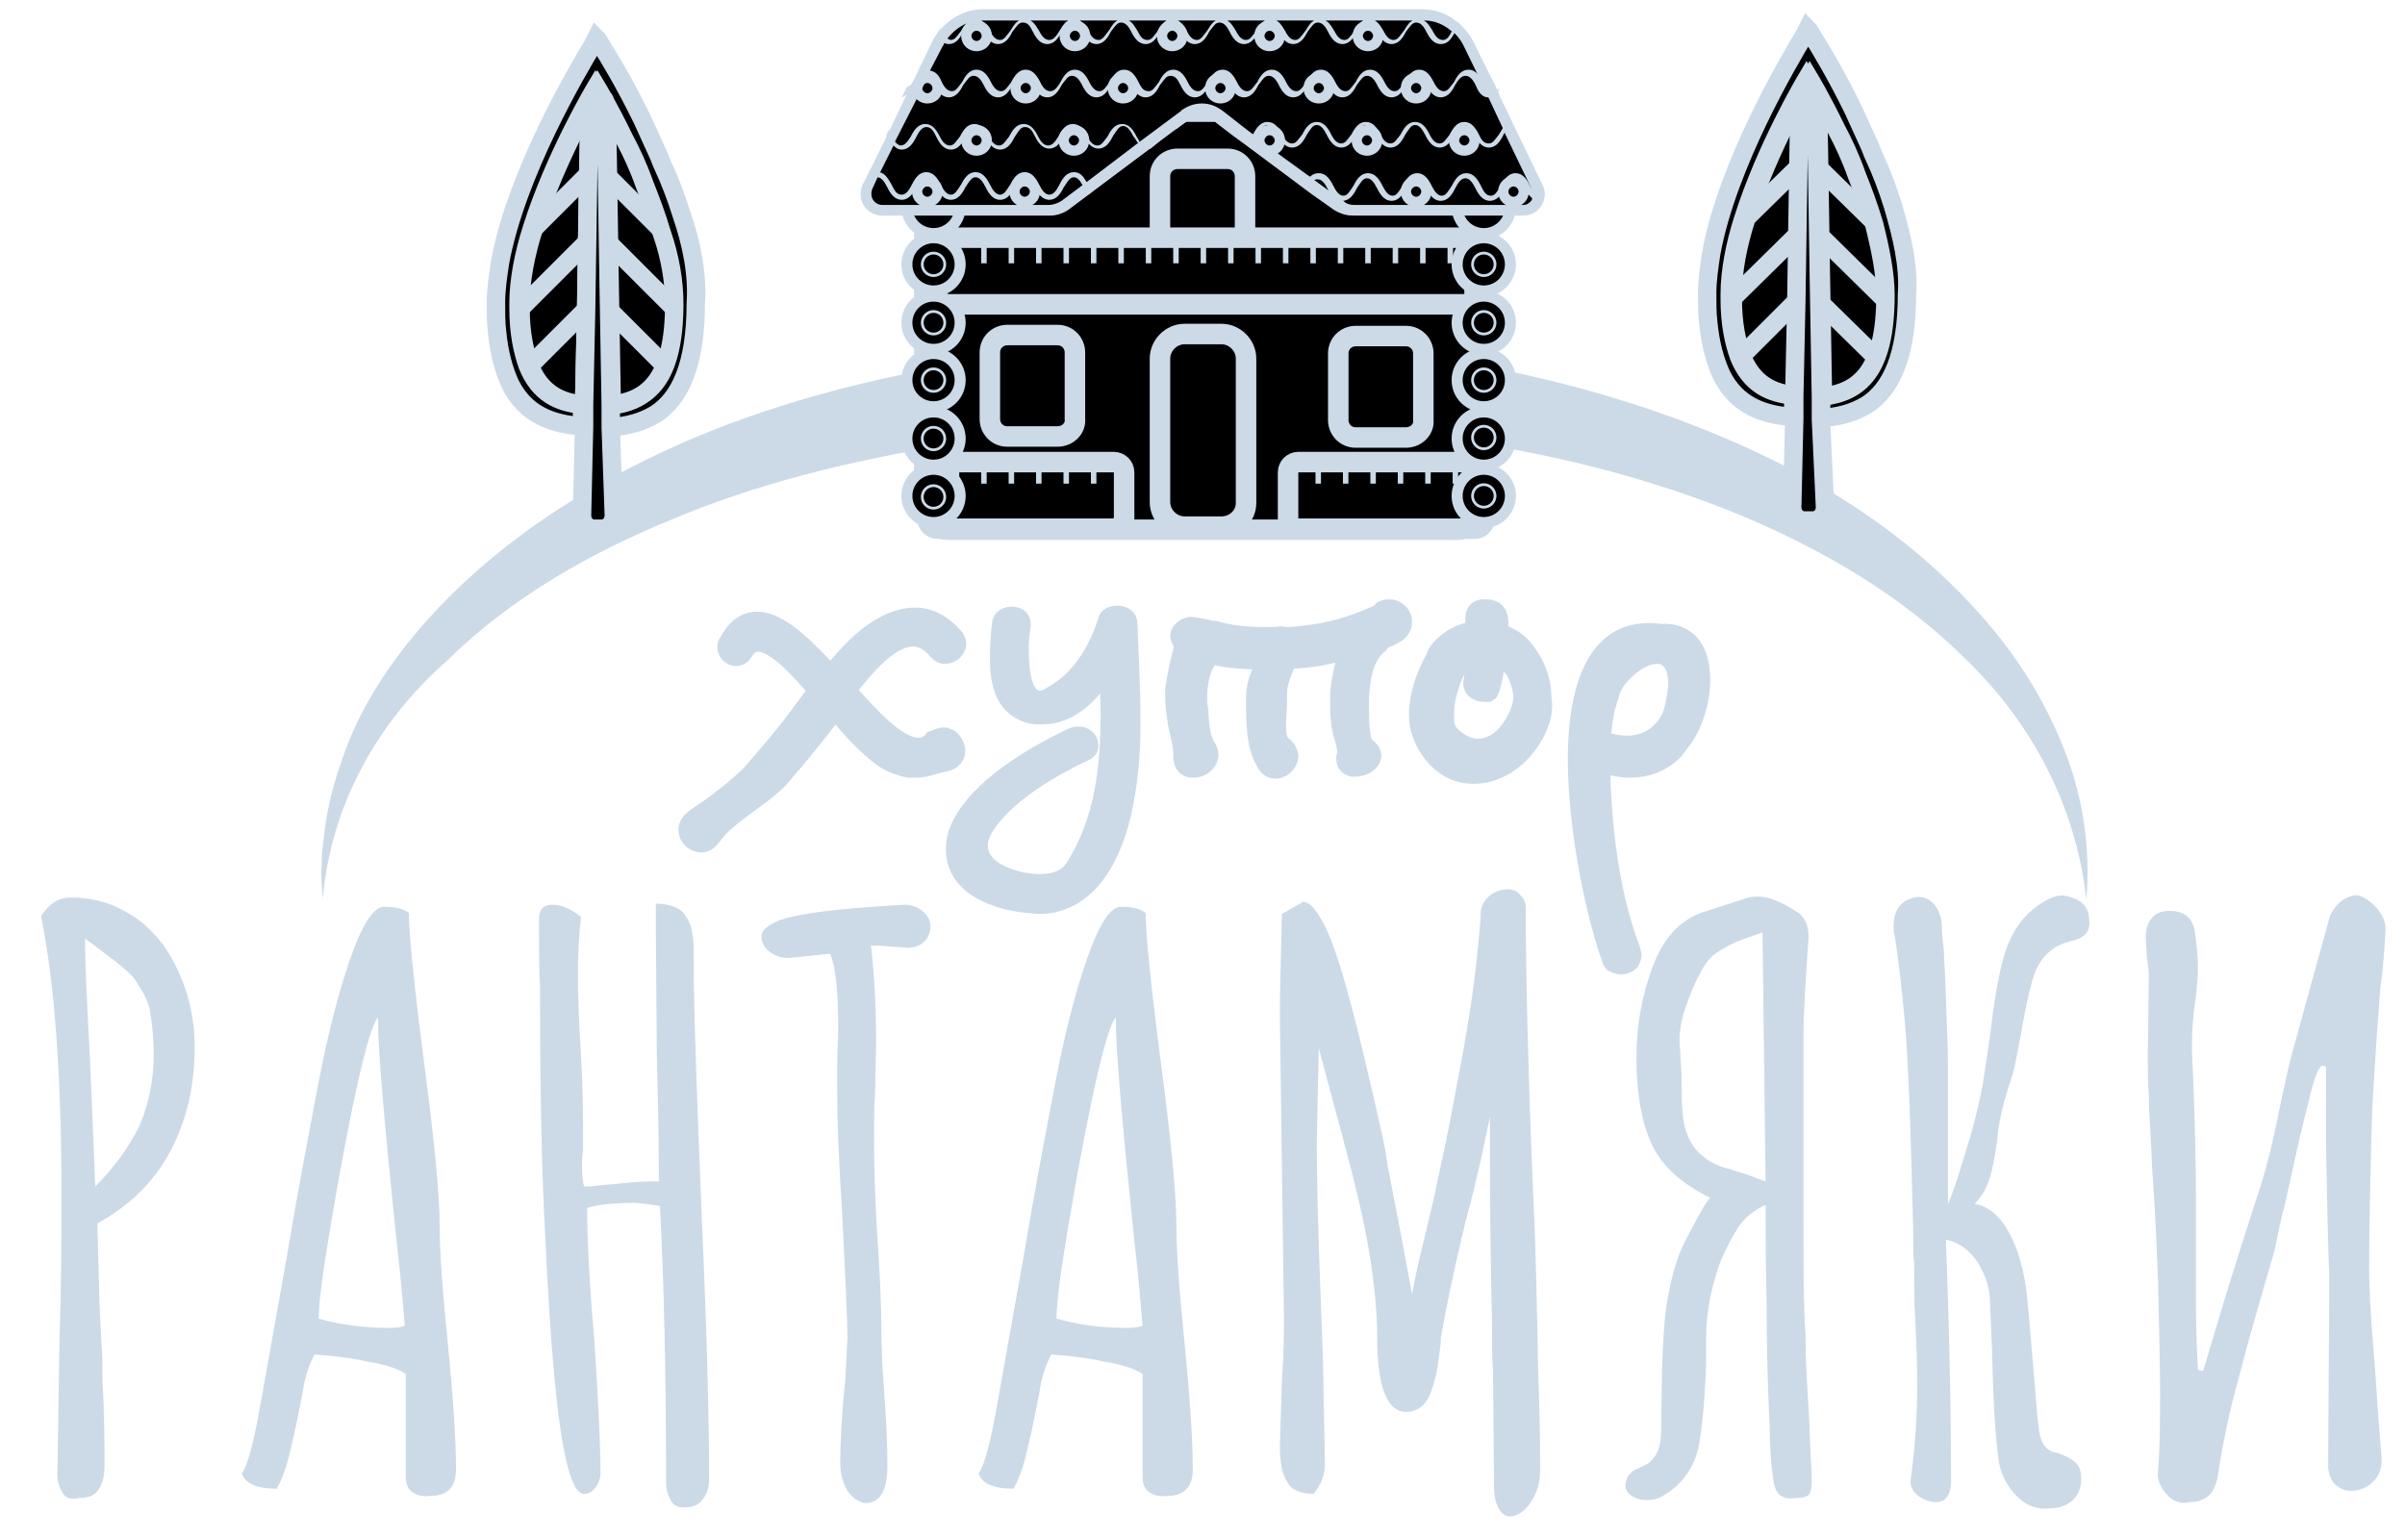 <?xml version="1.0" encoding="utf-8"?>
<!-- Generator: Adobe Illustrator 23.1.0, SVG Export Plug-In . SVG Version: 6.00 Build 0)  -->
<svg version="1.1" xmlns="http://www.w3.org/2000/svg" xmlns:xlink="http://www.w3.org/1999/xlink" x="0px" y="0px"
	 viewBox="0 0 234.7 150.3" style="enable-background:new 0 0 234.7 150.3;" xml:space="preserve">
<style type="text/css">
	.st0{fill:#CCDAE7;}
	.st1{stroke:#CCDAE7;stroke-width:1.795;stroke-miterlimit:10;}
	.st2{stroke:#CCDAE7;stroke-width:2;stroke-miterlimit:10;}
	.st3{stroke:#CCDAE7;stroke-width:2;stroke-linejoin:round;stroke-miterlimit:10;stroke-dasharray:0.535,2.142;}
	.st4{fill:none;stroke:#CCDAE7;stroke-width:2;stroke-linejoin:round;stroke-miterlimit:10;stroke-dasharray:0.535,2.142;}
	.st5{fill:none;stroke:#CCDAE7;stroke-width:2;stroke-miterlimit:10;}
	.st6{stroke:#CCDAE7;stroke-width:1.078;stroke-miterlimit:10;}
	.st7{stroke:#CCDAE7;stroke-width:0.269;stroke-miterlimit:10;}
	.st8{fill:#CCDAE7;stroke:#CCDAE7;stroke-width:2;stroke-miterlimit:10;}
	.st9{fill:none;stroke:#CCDAE7;stroke-width:1.789;stroke-miterlimit:10;}
</style>
<g id="Слой_1">
</g>
<g id="Слой_2">
	<g>
		<g>
			<path class="st0" d="M31.5,87.7c-0.1-1.1-0.2-2.3-0.1-3.4c0-0.6,0-1.2,0.1-1.7l0.2-1.7c0.3-2.3,0.9-4.6,1.7-6.8
				c1.5-4.5,4.1-8.6,7.1-12.2c6.1-7.3,14.1-12.9,22.5-17c8.5-4.2,17.6-6.9,26.8-8.7c4.6-0.9,9.2-1.5,13.9-2c4.7-0.4,9.3-0.6,14-0.7
				c4.7,0,9.3,0.2,14,0.5c4.7,0.4,9.3,1,13.9,1.9c9.2,1.8,18.3,4.6,26.8,8.7c8.5,4.1,16.4,9.8,22.4,17.2c3,3.7,5.4,7.9,7,12.3
				c1.6,4.4,2.2,9.2,1.8,13.7c-1-9.2-5.4-17.3-11.7-23.4c-6.2-6.2-13.9-10.7-22-14.1c-16.3-6.7-34.3-9-52-8.9
				c-8.9,0.1-17.8,0.7-26.6,2.2c-8.7,1.5-17.4,3.6-25.5,7c-8.1,3.3-15.9,7.7-22.2,13.9C36.9,70.4,32.3,78.5,31.5,87.7z"/>
		</g>
		<g>
			<g>
				<g>
					<path class="st1" d="M66.5,20.9c-0.5-1.6-1.1-3.2-1.8-4.7c-0.2-0.4-0.3-0.8-0.5-1.2c-0.5-1.1-1-2.2-1.5-3.3
						c-1.7-3.5-3.4-6.3-4.1-7.4c-0.2-0.4-0.4-0.6-0.4-0.6s-0.1,0.2-0.3,0.6h0c-1.5,2.5-7.5,12.6-9.1,21.3c-0.2,1.3-0.4,2.7-0.4,3.9
						c0,1,0,2,0.1,2.8c0.2,2.2,0.7,3.9,1.3,5.2c1.5,3,4.1,3.9,7,4.1l0-2.1c-2.3-0.2-4.2-1.1-5.3-3.8c-0.5-1.4-0.9-3.2-0.9-5.6
						c0-0.2,0-0.3,0-0.5c0-2.2,0.5-4.8,1.3-7.3c2.2-7,6.2-13.7,6.2-13.7s1.2,2,2.6,4.9c0.7,1.3,1.4,2.8,2,4.5
						c0.5,1.2,0.9,2.3,1.3,3.6c0.1,0.4,0.3,0.8,0.4,1.2c0.7,2.4,1.2,4.8,1.2,6.9c0,3.6-0.6,5.9-1.6,7.4c-1.1,1.7-2.7,2.3-4.5,2.5
						l0,2.1c1.7-0.1,3.2-0.5,4.5-1.3c2.3-1.5,3.9-4.7,3.9-10.8C68.1,26.8,67.5,23.8,66.5,20.9z"/>
					<path class="st1" d="M65.8,29.6c0,7.5-2.6,9.5-6.1,9.9l-0.2-11.6l-0.1-6.4l-0.1-6.4l-0.1-4.4c0-0.7-0.3-1.3-0.6-1.3h-0.4
						c-0.3,0-0.6,0.6-0.6,1.3L57.4,17l-0.1,6.6l-0.1,6.6L57,39.5c-2.3-0.2-4.2-1.1-5.3-3.8c-0.5-1.4-0.9-3.2-0.9-5.6
						c0-0.2,0-0.3,0-0.5c0-2.2,0.5-4.8,1.3-7.3c2.2-7,6.2-13.7,6.2-13.7s1.2,2,2.6,4.9c0.7,1.3,1.4,2.8,2,4.5
						c0.6,1.5,1.2,3.1,1.7,4.8C65.4,25.1,65.8,27.5,65.8,29.6z"/>
				</g>
				<path class="st1" d="M59.9,50.3c0,0.7-0.5,1.3-1.2,1.3H58c-0.7,0-1.2-0.6-1.2-1.3l0.2-8.7l0-2.1l0.2-9.3l0.1-6.6l0.1-6.6
					l0.1-6.2c0-0.7,0.3-1.3,0.6-1.3h0.4c0.3,0,0.6,0.6,0.6,1.3l0.1,4.4l0.1,6.4l0.1,6.4l0.2,11.6l0,2.1L59.9,50.3z"/>
				<g>
					<line class="st1" x1="59.1" y1="17" x2="64.5" y2="22.4"/>
					<line class="st1" x1="59.3" y1="23.6" x2="65.8" y2="30.1"/>
					<line class="st1" x1="59.4" y1="30.2" x2="64.9" y2="35.7"/>
				</g>
				<g>
					<line class="st1" x1="57.4" y1="17" x2="52" y2="22.4"/>
					<line class="st1" x1="57.3" y1="23.6" x2="50.8" y2="30.1"/>
					<line class="st1" x1="57.2" y1="30.2" x2="51.7" y2="35.7"/>
				</g>
			</g>
			<g>
				<g>
					<path class="st1" d="M184.7,20c-0.5-1.6-1.1-3.2-1.8-4.7c-0.2-0.4-0.3-0.8-0.5-1.2c-0.5-1.1-1-2.2-1.5-3.3
						c-1.7-3.5-3.4-6.3-4.1-7.4c-0.2-0.4-0.4-0.6-0.4-0.6s-0.1,0.2-0.3,0.6h0c-1.5,2.5-7.5,12.6-9.1,21.3c-0.2,1.3-0.4,2.7-0.4,3.9
						c0,1,0,2,0.1,2.8c0.2,2.2,0.7,3.9,1.3,5.2c1.5,3,4.1,3.9,7,4.1l0-2.1c-2.3-0.2-4.2-1.1-5.3-3.8c-0.5-1.4-0.9-3.2-0.9-5.6
						c0-0.2,0-0.3,0-0.5c0-2.2,0.5-4.8,1.3-7.3c2.2-7,6.2-13.7,6.2-13.7s1.2,2,2.6,4.9c0.7,1.3,1.4,2.8,2,4.5
						c0.5,1.2,0.9,2.3,1.3,3.6c0.1,0.4,0.3,0.8,0.4,1.2c0.7,2.4,1.2,4.8,1.2,6.9c0,3.6-0.6,5.9-1.6,7.4c-1.1,1.7-2.7,2.3-4.5,2.5
						l0,2.1c1.7-0.1,3.2-0.5,4.5-1.3c2.3-1.5,3.9-4.7,3.9-10.8C186.3,26,185.6,23,184.7,20z"/>
					<path class="st1" d="M184,28.8c0,7.5-2.6,9.5-6.1,9.9l-0.2-11.6l-0.1-6.4l-0.1-6.4l-0.1-4.4c0-0.7-0.3-1.3-0.6-1.3h-0.4
						c-0.3,0-0.6,0.6-0.6,1.3l-0.1,6.2l-0.1,6.6l-0.1,6.6l-0.2,9.3c-2.3-0.2-4.2-1.1-5.3-3.8c-0.5-1.4-0.9-3.2-0.9-5.6
						c0-0.2,0-0.3,0-0.5c0-2.2,0.5-4.8,1.3-7.3c2.2-7,6.2-13.7,6.2-13.7s1.2,2,2.6,4.9c0.7,1.3,1.4,2.8,2,4.5
						c0.6,1.5,1.2,3.1,1.7,4.8C183.5,24.3,184,26.7,184,28.8z"/>
				</g>
				<path class="st1" d="M178.1,49.5c0,0.7-0.5,1.3-1.2,1.3h-0.8c-0.7,0-1.2-0.6-1.2-1.3l0.2-8.7l0-2.1l0.2-9.3l0.1-6.6l0.1-6.6
					l0.1-6.2c0-0.7,0.3-1.3,0.6-1.3h0.4c0.3,0,0.6,0.6,0.6,1.3l0.1,4.4l0.1,6.4l0.1,6.4l0.2,11.6l0,2.1L178.1,49.5z"/>
				<g>
					<line class="st1" x1="177.3" y1="16.2" x2="182.7" y2="21.5"/>
					<line class="st1" x1="177.4" y1="22.8" x2="184" y2="29.3"/>
					<line class="st1" x1="177.5" y1="29.4" x2="183.1" y2="34.9"/>
				</g>
				<g>
					<line class="st1" x1="175.6" y1="16.2" x2="170.2" y2="21.5"/>
					<line class="st1" x1="175.5" y1="22.8" x2="168.9" y2="29.3"/>
					<line class="st1" x1="175.3" y1="29.4" x2="169.8" y2="34.9"/>
				</g>
			</g>
		</g>
		<g id="House_1_">
			<path class="st2" d="M142.1,51.7H92.6c-1.3,0-2.4-1.1-2.4-2.4v-36c0-1.3,1.1-2.4,2.4-2.4h49.5c1.3,0,2.4,1.1,2.4,2.4v36
				C144.5,50.6,143.5,51.7,142.1,51.7z"/>
			<path class="st2" d="M119.8,25.4h-4.9c-1,0-1.7-0.8-1.7-1.7v-6.5c0-1,0.8-1.7,1.7-1.7h4.9c1,0,1.7,0.8,1.7,1.7v6.5
				C121.6,24.6,120.8,25.4,119.8,25.4z"/>
			<path class="st2" d="M103.2,42.6h-4.9c-1,0-1.7-0.8-1.7-1.7v-6.5c0-1,0.8-1.7,1.7-1.7h4.9c1,0,1.7,0.8,1.7,1.7v6.5
				C105,41.8,104.2,42.6,103.2,42.6z"/>
			<path class="st2" d="M137.2,42.7h-4.9c-1,0-1.7-0.8-1.7-1.7v-6.5c0-1,0.8-1.7,1.7-1.7h4.9c1,0,1.7,0.8,1.7,1.7v6.5
				C139,41.9,138.2,42.7,137.2,42.7z"/>
			<path class="st2" d="M119.2,51.4h-3.6c-1.3,0-2.4-1.1-2.4-2.4V35c0-1.3,1.1-2.4,2.4-2.4h3.6c1.3,0,2.4,1.1,2.4,2.4v14.1
				C121.6,50.4,120.5,51.4,119.2,51.4z"/>
			<g>
				<rect x="90.4" y="23.2" class="st2" width="53.5" height="6.5"/>
				<line class="st3" x1="90.4" y1="24.7" x2="144" y2="24.7"/>
			</g>
			<g>
				<line class="st4" x1="125.7" y1="46.2" x2="144" y2="46.2"/>
				<line class="st4" x1="90.4" y1="46.2" x2="109.5" y2="46.2"/>
				<path class="st5" d="M108.7,51.6H91.5c-0.5,0-1-0.4-1-1v-4.5c0-0.5,0.4-1,1-1h17.2c0.5,0,1,0.4,1,1v4.5
					C109.6,51.2,109.2,51.6,108.7,51.6z"/>
				<path class="st5" d="M143.9,51.6h-17.2c-0.5,0-1-0.4-1-1v-4.5c0-0.5,0.4-1,1-1h17.2c0.5,0,1,0.4,1,1v4.5
					C144.9,51.2,144.4,51.6,143.9,51.6z"/>
			</g>
			<g>
				<circle class="st6" cx="144.8" cy="20.2" r="2.6"/>
				<circle class="st6" cx="144.8" cy="25.8" r="2.6"/>
				<circle class="st6" cx="144.8" cy="31.5" r="2.6"/>
				<circle class="st6" cx="144.8" cy="37.1" r="2.6"/>
				<circle class="st6" cx="144.8" cy="42.8" r="2.6"/>
				<circle class="st6" cx="144.8" cy="48.4" r="2.6"/>
				<circle class="st7" cx="144.8" cy="25.8" r="1.1"/>
				<circle class="st7" cx="144.8" cy="31.5" r="1.1"/>
				<circle class="st7" cx="144.8" cy="37.1" r="1.1"/>
				<circle class="st7" cx="144.8" cy="42.7" r="1.1"/>
				<circle class="st7" cx="144.8" cy="48.4" r="1.1"/>
			</g>
			<g>
				<circle class="st6" cx="91.1" cy="20.2" r="2.6"/>
				<circle class="st6" cx="91.1" cy="25.8" r="2.6"/>
				<circle class="st6" cx="91.1" cy="31.5" r="2.6"/>
				<circle class="st6" cx="91.1" cy="37.1" r="2.6"/>
				<circle class="st6" cx="91.1" cy="42.8" r="2.6"/>
				<circle class="st6" cx="91.1" cy="48.4" r="2.6"/>
				<circle class="st7" cx="91.1" cy="25.8" r="1.1"/>
				<circle class="st7" cx="91.1" cy="31.5" r="1.1"/>
				<circle class="st7" cx="91.1" cy="37.1" r="1.1"/>
				<circle class="st7" cx="91.1" cy="42.8" r="1.1"/>
				<circle class="st7" cx="91.1" cy="48.5" r="1.1"/>
			</g>
			<path class="st6" d="M148.7,20.5h-16.6c-0.4,0-0.9-0.1-1.2-0.4L119,11.3c-1-0.7-2.4-0.7-3.4,0L104,20c-0.4,0.3-1,0.5-1.5,0.5
				H86.1c-1.2,0-1.9-1.2-1.4-2.2l6.8-14c0.8-1.7,2.6-2.8,4.5-2.8h42.8c1.9,0,3.6,1.1,4.5,2.8l6.8,14.1
				C150.5,19.3,149.8,20.5,148.7,20.5z"/>
			<g>
				<g>
					<path d="M148.7,20.5h-16.6c-0.4,0-0.9-0.1-1.2-0.4L119,11.3c-1-0.7-2.4-0.7-3.4,0L104,20c-0.4,0.3-1,0.5-1.5,0.5H86.1
						c-1.2,0-1.9-1.2-1.4-2.2l6.8-14c0.8-1.7,2.6-2.8,4.5-2.8h42.8c1.9,0,3.6,1.1,4.5,2.8l6.8,14.1
						C150.5,19.3,149.8,20.5,148.7,20.5z"/>
					<path class="st0" d="M119.3,10.8C119.3,10.8,119.2,10.8,119.3,10.8c-0.7-0.5-1.3-0.7-2-0.7c-0.7,0-1.3,0.2-1.9,0.6
						c0,0-0.1,0-0.1,0.1l-3.9,2.9L111,14c0.1,0.2,0.2,0.3,0.4,0.4h0L112,14h0c0.3,0,0.5-0.2,0.7-0.5c0,0,0,0,0,0l1.1-0.8l0,0
						c0.1-0.1,0.2-0.2,0.3-0.2c0,0,0,0,0,0l0.6-0.5c0.2,0.1,0.3,0.2,0.5,0.3l0.7-0.5c0.8-0.6,1.9-0.6,2.7,0l0.2,0.2
						c0.1,0,0.2,0,0.2,0c0.7,0,1.1,0.6,1.4,1.2c0,0,0,0.1,0,0.1l1.1,0.8c0.2,0,0.3-0.2,0.4-0.3c0.1-0.1,0.2-0.3,0.3-0.5L119.3,10.8z
						 M119.3,10.8C119.3,10.8,119.2,10.8,119.3,10.8c-0.7-0.5-1.3-0.7-2-0.7c-0.7,0-1.3,0.2-1.9,0.6c0,0-0.1,0-0.1,0.1l-3.9,2.9
						L111,14c0.1,0.2,0.2,0.3,0.4,0.4h0L112,14h0c0.3,0,0.5-0.2,0.7-0.5c0,0,0,0,0,0l1.1-0.8l0,0c0.1-0.1,0.2-0.2,0.3-0.2
						c0,0,0,0,0,0l0.6-0.5l0.9-0.6c0.1-0.1,0.3-0.2,0.4-0.2c0.2-0.1,0.4-0.2,0.7-0.2c0.4-0.1,0.8-0.1,1.2,0c0.2,0,0.5,0.1,0.7,0.2
						c0.1,0.1,0.3,0.2,0.4,0.2l3.2,2.4c0.1-0.1,0.2-0.3,0.3-0.5L119.3,10.8z M119.3,10.8C119.3,10.8,119.2,10.8,119.3,10.8
						c-0.7-0.5-1.3-0.7-2-0.7c-0.7,0-1.3,0.2-1.9,0.6c0,0-0.1,0-0.1,0.1l-3.9,2.9L111,14c0.1,0.2,0.2,0.3,0.4,0.4h0L112,14h0
						c0.3,0,0.5-0.2,0.7-0.5c0,0,0,0,0,0l1.1-0.8l0,0c0.1-0.1,0.2-0.2,0.3-0.2c0,0,0,0,0,0l0.6-0.5l0.9-0.6c0.1-0.1,0.3-0.2,0.4-0.2
						c0.2-0.1,0.4-0.2,0.7-0.2c0.4-0.1,0.8-0.1,1.2,0c0.2,0,0.5,0.1,0.7,0.2c0.1,0.1,0.3,0.2,0.4,0.2l3.2,2.4
						c0.1-0.1,0.2-0.3,0.3-0.5L119.3,10.8z M122.4,13.2l-3.1-2.3c0,0-0.1,0-0.1-0.1c-0.6-0.4-1.2-0.6-1.9-0.6
						c-0.7,0-1.3,0.2-1.9,0.6c0,0-0.1,0-0.1,0.1l-3.9,2.9L111,14l-5,3.8c0.1,0.1,0.1,0.2,0.2,0.3c0,0,0,0.1,0.1,0.1l5.2-3.9h0
						L112,14h0l0.7-0.5c0,0,0,0,0,0l1.1-0.8l0,0c0.1-0.1,0.2-0.2,0.3-0.2c0,0,0,0,0,0l0.6-0.5l0.9-0.6c0.1-0.1,0.3-0.2,0.4-0.2
						c0.2-0.1,0.4-0.2,0.7-0.2c0.4-0.1,0.8-0.1,1.2,0c0.2,0,0.5,0.1,0.7,0.2c0.1,0.1,0.3,0.2,0.4,0.2l3.2,2.4l0.4,0.3
						c0.1-0.1,0.2-0.3,0.3-0.5L122.4,13.2z M150.5,18l-2.8-5.7l-0.2-0.5l-1.2-2.5l-0.1-0.3l-0.2-0.5L143.7,4
						c-0.3-0.6-0.7-1.1-1.2-1.6c-0.1-0.1-0.2-0.2-0.4-0.3c-0.9-0.8-2.1-1.2-3.4-1.2H96c-1.6,0-3.1,0.7-4.1,1.9
						c-0.1,0.1-0.2,0.3-0.3,0.4C91.3,3.4,91.2,3.7,91,4l-2.1,4.4c0,0,0,0,0,0l-0.5,1l-1.5,3.2l-0.2,0.5L84.2,18
						c-0.2,0.3-0.2,0.7-0.2,1c0,0.4,0.1,0.7,0.3,1c0.4,0.6,1.1,1,1.8,1h16.3c0.6,0,1.3-0.2,1.8-0.6l1.9-1.4l0.4-0.3l5.7-4.2l0.7-0.6
						l1.8-1.3l0.4-0.3l0.7-0.5c0.8-0.6,1.9-0.6,2.7,0l0.2,0.2l1.7,1.3l1.1,0.8l0.4,0.3l5.1,3.8l0.4,0.3l0.4,0.3l0.7,0.5c0,0,0,0,0,0
						l1.7,1.2c0.5,0.3,1,0.5,1.6,0.5h16.6c0.4,0,0.7-0.1,1.1-0.3c0,0,0,0,0,0c0.3-0.2,0.5-0.4,0.7-0.7
						C150.8,19.4,150.8,18.7,150.5,18z M149.5,19.4c0,0,0,0.1,0,0.1c-0.2,0.3-0.5,0.5-0.8,0.5h-16.6c-0.3,0-0.7-0.1-0.9-0.3
						l-0.1-0.1l-1.3-0.9l-1.5-1.1l-0.4-0.3l-4-2.9l-0.6-0.4v0l-0.5-0.4l-0.4-0.3l-3.1-2.3c0,0-0.1,0-0.1-0.1
						c-0.6-0.4-1.2-0.6-1.9-0.6c-0.7,0-1.3,0.2-1.9,0.6c0,0-0.1,0-0.1,0.1l-3.9,2.9L111,14l-5,3.8l-0.4,0.3l-2,1.5
						c-0.3,0.2-0.8,0.4-1.2,0.4H86.1c-0.4,0-0.7-0.2-0.9-0.5c-0.2-0.3-0.2-0.7-0.1-1l0.5-1.1l0.2-0.4l1.4-2.8l0.2-0.5L90,8.6
						c0,0,0,0,0,0l0.2-0.4l0.4-0.9l0.2-0.5L92,4.5c0.1-0.1,0.1-0.2,0.2-0.4c0.1-0.1,0.2-0.3,0.3-0.4c0.5-0.6,1.1-1.1,1.8-1.4
						C94.8,2.1,95.4,2,96,2h42.8c0.1,0,0.1,0,0.2,0c1,0,1.9,0.4,2.6,1c0.1,0.1,0.3,0.2,0.4,0.3c0.3,0.3,0.6,0.7,0.8,1.1l1.9,3.9
						c0,0,0,0,0,0.1l0.3,0.5l0.2,0.5l1.5,3.2l0.2,0.5l2.6,5.4c0,0.1,0.1,0.2,0.1,0.3c0,0,0,0,0,0C149.7,19,149.6,19.2,149.5,19.4z
						 M119.3,10.8C119.3,10.8,119.2,10.8,119.3,10.8c-0.7-0.5-1.3-0.7-2-0.7c-0.7,0-1.3,0.2-1.9,0.6c0,0-0.1,0-0.1,0.1l-3.9,2.9
						L111,14c0.1,0.2,0.2,0.3,0.4,0.4h0L112,14h0c0.3,0,0.5-0.2,0.7-0.5c0,0,0,0,0,0l1.1-0.8l0,0c0.1-0.1,0.2-0.2,0.3-0.2
						c0,0,0,0,0,0l0.6-0.5l0.9-0.6c0.1-0.1,0.3-0.2,0.4-0.2c0.2-0.1,0.4-0.2,0.7-0.2c0.4-0.1,0.8-0.1,1.2,0c0.2,0,0.5,0.1,0.7,0.2
						c0.1,0.1,0.3,0.2,0.4,0.2l3.2,2.4c0.1-0.1,0.2-0.3,0.3-0.5L119.3,10.8z M119.3,10.8C119.3,10.8,119.2,10.8,119.3,10.8
						c-0.7-0.5-1.3-0.7-2-0.7c-0.7,0-1.3,0.2-1.9,0.6c0,0-0.1,0-0.1,0.1l-3.9,2.9L111,14c0.1,0.2,0.2,0.3,0.4,0.4h0L112,14h0
						c0.3,0,0.5-0.2,0.7-0.5c0,0,0,0,0,0l1.1-0.8l0,0c0.1-0.1,0.2-0.2,0.3-0.2c0,0,0,0,0,0l0.6-0.5l0.9-0.6c0.1-0.1,0.3-0.2,0.4-0.2
						c0.2-0.1,0.4-0.2,0.7-0.2c0.4-0.1,0.8-0.1,1.2,0c0.2,0,0.5,0.1,0.7,0.2c0.1,0.1,0.3,0.2,0.4,0.2l3.2,2.4
						c0.1-0.1,0.2-0.3,0.3-0.5L119.3,10.8z M119.3,10.8C119.3,10.8,119.2,10.8,119.3,10.8c-0.7-0.5-1.3-0.7-2-0.7
						c-0.7,0-1.3,0.2-1.9,0.6c0,0-0.1,0-0.1,0.1l-3.9,2.9L111,14c0.1,0.2,0.2,0.3,0.4,0.4h0L112,14h0c0.3,0,0.5-0.2,0.7-0.5
						c0,0,0,0,0,0l1.1-0.8l0,0c0.1-0.1,0.2-0.2,0.3-0.2c0,0,0,0,0,0l0.6-0.5c0.2,0.1,0.3,0.2,0.5,0.3l0.7-0.5c0.8-0.6,1.9-0.6,2.7,0
						l0.2,0.2c0.1,0,0.2,0,0.2,0c0.7,0,1.1,0.6,1.4,1.2c0,0,0,0.1,0,0.1l1.1,0.8c0.2,0,0.3-0.2,0.4-0.3c0.1-0.1,0.2-0.3,0.3-0.5
						L119.3,10.8z M119.3,10.8C119.3,10.8,119.2,10.8,119.3,10.8c-0.7-0.5-1.3-0.7-2-0.7c-0.7,0-1.3,0.2-1.9,0.6c0,0-0.1,0-0.1,0.1
						l-3.9,2.9L111,14c0.1,0.2,0.2,0.3,0.4,0.4h0L112,14h0c0.3,0,0.5-0.2,0.7-0.5c0,0,0,0,0,0l1.1-0.8l0,0c0.1-0.1,0.2-0.2,0.3-0.2
						c0,0,0,0,0,0l0.6-0.5c0.2,0.1,0.3,0.2,0.5,0.3l0.7-0.5c0.8-0.6,1.9-0.6,2.7,0l0.2,0.2c0.1,0,0.2,0,0.2,0c0.7,0,1.1,0.6,1.4,1.2
						c0,0,0,0.1,0,0.1l1.1,0.8c0.2,0,0.3-0.2,0.4-0.3c0.1-0.1,0.2-0.3,0.3-0.5L119.3,10.8z"/>
				</g>
				<g>
					<g>
						<path class="st0" d="M142.5,2.4c-0.1,0.1-0.2,0.3-0.3,0.4c-0.1,0.1-0.1,0.2-0.2,0.3c0,0.1-0.1,0.1-0.1,0.2
							c-0.3,0.5-0.6,1-1.3,1c-0.7,0-1.1-0.6-1.4-1.2c-0.3-0.6-0.6-0.9-1-0.9s-0.6,0.4-1,0.9c-0.3,0.6-0.7,1.2-1.4,1.2
							s-1.1-0.6-1.4-1.2c-0.3-0.6-0.6-0.9-1-0.9s-0.6,0.4-1,0.9c-0.3,0.6-0.7,1.2-1.4,1.2c-0.7,0-1.1-0.6-1.4-1.2
							c-0.3-0.6-0.6-0.9-1-0.9c-0.4,0-0.6,0.4-1,0.9c-0.3,0.6-0.7,1.2-1.4,1.2c-0.7,0-1.1-0.6-1.4-1.2c-0.3-0.6-0.6-0.9-1-0.9
							c-0.4,0-0.6,0.4-1,0.9c-0.3,0.6-0.7,1.2-1.4,1.2c-0.7,0-1.1-0.6-1.4-1.2c-0.3-0.6-0.6-0.9-1-0.9c-0.4,0-0.6,0.4-1,0.9
							c-0.3,0.6-0.7,1.2-1.4,1.2c-0.7,0-1.1-0.6-1.4-1.2c-0.3-0.6-0.5-0.9-1-0.9c-0.4,0-0.6,0.4-1,0.9c-0.3,0.6-0.7,1.2-1.4,1.2
							s-1.1-0.6-1.4-1.2c-0.3-0.6-0.6-0.9-1-0.9s-0.6,0.4-1,0.9c-0.3,0.6-0.7,1.2-1.4,1.2c-0.7,0-1.1-0.6-1.4-1.2
							c-0.3-0.6-0.6-0.9-1-0.9c-0.4,0-0.6,0.4-1,0.9c-0.3,0.6-0.7,1.2-1.4,1.2c-0.7,0-1.1-0.6-1.4-1.2c-0.3-0.6-0.5-0.9-1-0.9
							c-0.4,0-0.6,0.4-1,0.9c-0.3,0.6-0.7,1.2-1.4,1.2c-0.7,0-1.1-0.6-1.4-1.2c-0.3-0.6-0.6-0.9-1-0.9c-0.4,0-0.6,0.4-1,0.9
							c-0.3,0.6-0.7,1.2-1.4,1.2c-0.3,0-0.5-0.1-0.7-0.3C92,4,91.9,3.8,91.8,3.7c-0.1-0.2-0.2-0.3-0.3-0.5c0.1-0.2,0.2-0.3,0.3-0.4
							c0,0.1,0.1,0.1,0.1,0.2C92,3,92.1,3.2,92.1,3.3c0.1,0.2,0.2,0.3,0.3,0.4c0.1,0.1,0.3,0.2,0.4,0.2c0.4,0,0.6-0.4,1-0.9
							c0.1-0.2,0.2-0.4,0.4-0.6c0.2-0.3,0.5-0.6,1-0.6c0.3,0,0.5,0.1,0.7,0.3c0.3,0.2,0.5,0.6,0.7,0.9c0.3,0.6,0.6,0.9,1,0.9
							c0.4,0,0.6-0.4,1-0.9c0.2-0.3,0.4-0.7,0.7-0.9c0.2-0.2,0.4-0.3,0.7-0.3c0.3,0,0.5,0.1,0.7,0.3c0.3,0.2,0.5,0.6,0.7,0.9
							c0.3,0.6,0.6,0.9,1,0.9c0.4,0,0.7-0.4,1-0.9c0.2-0.3,0.4-0.7,0.7-0.9c0.2-0.2,0.4-0.3,0.7-0.3s0.5,0.1,0.7,0.3
							c0.3,0.2,0.5,0.6,0.7,0.9c0.3,0.6,0.6,0.9,1,0.9c0.4,0,0.6-0.4,1-0.9c0.2-0.3,0.4-0.7,0.7-0.9c0.2-0.2,0.4-0.3,0.7-0.3
							s0.5,0.1,0.7,0.3c0.3,0.2,0.5,0.6,0.7,0.9c0.3,0.6,0.5,0.9,1,0.9c0.4,0,0.6-0.4,1-0.9c0.2-0.3,0.4-0.7,0.7-0.9
							c0.2-0.2,0.4-0.3,0.7-0.3c0.3,0,0.5,0.1,0.7,0.3c0.3,0.2,0.5,0.6,0.7,0.9c0.3,0.6,0.6,0.9,1,0.9s0.6-0.4,1-0.9
							c0.2-0.3,0.4-0.7,0.7-0.9c0.2-0.2,0.4-0.3,0.7-0.3c0.3,0,0.5,0.1,0.7,0.3c0.3,0.2,0.5,0.6,0.7,0.9c0.3,0.6,0.6,0.9,1,0.9
							c0.4,0,0.6-0.4,1-0.9c0.2-0.3,0.4-0.7,0.7-0.9c0.2-0.2,0.4-0.3,0.7-0.3c0.3,0,0.5,0.1,0.7,0.3c0.3,0.2,0.5,0.6,0.7,0.9
							c0.3,0.6,0.6,0.9,1,0.9s0.6-0.4,1-0.9c0.2-0.3,0.4-0.7,0.7-0.9c0.2-0.2,0.4-0.3,0.7-0.3c0.3,0,0.5,0.1,0.7,0.3
							c0.3,0.2,0.5,0.6,0.7,0.9c0.3,0.6,0.6,0.9,1,0.9s0.6-0.4,1-0.9c0.2-0.3,0.4-0.7,0.7-0.9c0.2-0.2,0.4-0.3,0.7-0.3
							s0.5,0.1,0.7,0.3c0.3,0.2,0.5,0.6,0.7,0.9c0.3,0.6,0.6,0.9,1,0.9c0.4,0,0.6-0.4,1-0.9c0.2-0.3,0.4-0.7,0.7-0.9
							c0.2-0.2,0.4-0.3,0.7-0.3s0.5,0.1,0.7,0.3c0.3,0.2,0.5,0.6,0.7,0.9c0.3,0.6,0.6,0.9,1,0.9c0.4,0,0.6-0.3,0.9-0.9l0-0.1
							c0.1-0.1,0.2-0.3,0.2-0.4c0.1-0.2,0.2-0.3,0.3-0.4C142.3,2.2,142.4,2.3,142.5,2.4z"/>
					</g>
					<g>
						<path class="st0" d="M146.2,9.1c-0.1,0.1-0.3,0.2-0.5,0.3c-0.1,0-0.2,0.1-0.3,0.1c-0.1,0-0.2,0-0.3,0
							c-0.6-0.1-0.9-0.7-1.1-1.2c-0.3-0.6-0.6-0.9-1-0.9c-0.4,0-0.7,0.4-1,0.9c-0.3,0.6-0.7,1.2-1.4,1.2s-1.1-0.6-1.4-1.2
							c-0.3-0.6-0.6-0.9-1-0.9s-0.6,0.4-1,0.9c-0.3,0.6-0.7,1.2-1.4,1.2s-1.1-0.6-1.4-1.2c-0.3-0.6-0.6-0.9-1-0.9s-0.6,0.4-1,0.9
							c-0.3,0.6-0.7,1.2-1.4,1.2c-0.7,0-1.1-0.6-1.4-1.2c-0.3-0.6-0.6-0.9-1-0.9c-0.4,0-0.6,0.4-1,0.9c-0.3,0.6-0.7,1.2-1.4,1.2
							c-0.7,0-1.1-0.6-1.4-1.2c-0.3-0.6-0.6-0.9-1-0.9c-0.4,0-0.6,0.4-1,0.9c-0.3,0.6-0.7,1.2-1.4,1.2c-0.7,0-1.1-0.6-1.4-1.2
							c-0.3-0.6-0.6-0.9-1-0.9c-0.4,0-0.6,0.4-1,0.9c-0.3,0.6-0.7,1.2-1.4,1.2c-0.7,0-1.1-0.6-1.4-1.2c-0.3-0.6-0.5-0.9-1-0.9
							c-0.4,0-0.6,0.4-1,0.9c-0.3,0.6-0.7,1.2-1.4,1.2s-1.1-0.6-1.4-1.2c-0.3-0.6-0.6-0.9-1-0.9s-0.6,0.4-1,0.9
							c-0.3,0.6-0.7,1.2-1.4,1.2c-0.7,0-1.1-0.6-1.4-1.2c-0.3-0.6-0.6-0.9-1-0.9c-0.4,0-0.6,0.4-1,0.9c-0.3,0.6-0.7,1.2-1.4,1.2
							c-0.7,0-1.1-0.6-1.4-1.2c-0.3-0.6-0.5-0.9-1-0.9c-0.4,0-0.6,0.4-1,0.9c-0.3,0.6-0.7,1.2-1.4,1.2c-0.7,0-1.1-0.6-1.4-1.2
							c-0.3-0.6-0.6-0.9-1-0.9c-0.4,0-0.6,0.4-1,0.9c-0.3,0.6-0.7,1.2-1.4,1.2c-0.7,0-1.1-0.6-1.4-1.2c-0.3-0.5-0.5-0.9-0.9-0.9
							c0,0-0.1,0-0.1,0c-0.4,0-0.6,0.3-0.9,0.7c0,0,0,0,0,0c0,0,0,0,0,0c0,0-0.1,0.1-0.1,0.2c-0.3,0.5-0.6,1-1.2,1.2l0.5-1
							c0,0,0,0,0,0C89,8.3,89,8.1,89.1,8c0.3-0.5,0.6-1,1.1-1.2c0.1,0,0.2,0,0.3,0c0.1,0,0.2,0,0.3,0.1C91.4,7,91.7,7.5,91.9,8
							c0.3,0.6,0.6,0.9,1,0.9s0.6-0.4,1-0.9c0.3-0.6,0.7-1.2,1.4-1.2c0.7,0,1.1,0.6,1.4,1.2c0.3,0.6,0.6,0.9,1,0.9
							c0.4,0,0.6-0.4,1-0.9c0.3-0.6,0.7-1.2,1.4-1.2c0.7,0,1.1,0.6,1.4,1.2c0.3,0.6,0.6,0.9,1,0.9c0.4,0,0.7-0.4,1-0.9
							c0.3-0.6,0.7-1.2,1.4-1.2c0.7,0,1.1,0.6,1.4,1.2c0.3,0.6,0.6,0.9,1,0.9c0.4,0,0.6-0.4,1-0.9c0.3-0.6,0.7-1.2,1.4-1.2
							s1.1,0.6,1.4,1.2c0.3,0.6,0.5,0.9,1,0.9c0.4,0,0.6-0.4,1-0.9c0.3-0.6,0.7-1.2,1.4-1.2c0.7,0,1.1,0.6,1.4,1.2
							c0.3,0.6,0.6,0.9,1,0.9s0.6-0.4,1-0.9c0.3-0.6,0.7-1.2,1.4-1.2c0.7,0,1.1,0.6,1.4,1.2c0.3,0.6,0.6,0.9,1,0.9
							c0.4,0,0.6-0.4,1-0.9c0.3-0.6,0.7-1.2,1.4-1.2c0.7,0,1.1,0.6,1.4,1.2c0.3,0.6,0.6,0.9,1,0.9s0.6-0.4,1-0.9
							c0.3-0.6,0.7-1.2,1.4-1.2c0.7,0,1.1,0.6,1.4,1.2c0.3,0.6,0.6,0.9,1,0.9s0.6-0.4,1-0.9c0.3-0.6,0.7-1.2,1.4-1.2
							c0.7,0,1.1,0.6,1.4,1.2c0.3,0.6,0.6,0.9,1,0.9c0.4,0,0.6-0.4,1-0.9c0.3-0.6,0.7-1.2,1.4-1.2c0.7,0,1.1,0.6,1.4,1.2
							c0.3,0.6,0.6,0.9,1,0.9c0.4,0,0.6-0.4,1-0.9c0.3-0.6,0.7-1.2,1.4-1.2c0.7,0,1.1,0.6,1.4,1.2c0.1,0.1,0.1,0.2,0.2,0.3
							c0,0,0,0,0,0.1c0.2,0.3,0.4,0.5,0.8,0.5c0,0,0.1,0,0.1,0c0.2,0,0.3-0.1,0.5-0.3L146.2,9.1z"/>
					</g>
					<g>
						<path d="M108.6,18.4"/>
						<path d="M109.6,17.4"/>
						<path class="st0" d="M115.2,12.3l-0.4,0.3c-0.1-0.1-0.3-0.2-0.5-0.2c-0.1,0-0.1,0-0.2,0c0,0,0,0,0,0c-0.1,0-0.2,0.1-0.3,0.2
							l0,0c-0.2,0.2-0.3,0.4-0.4,0.7c-0.1,0.2-0.2,0.4-0.4,0.6l-0.7,0.6c-0.1,0-0.2,0-0.3,0c-0.2,0-0.4,0-0.5-0.1
							c-0.2-0.1-0.3-0.2-0.4-0.4c-0.2-0.2-0.3-0.5-0.5-0.7c-0.3-0.6-0.6-1-1-1s-0.6,0.4-1,1c-0.3,0.6-0.7,1.2-1.4,1.2
							c-0.7,0-1.1-0.6-1.4-1.2c-0.3-0.6-0.6-1-1-1c-0.4,0-0.6,0.4-1,1c-0.3,0.6-0.7,1.2-1.4,1.2c-0.7,0-1.1-0.6-1.4-1.2
							c-0.3-0.6-0.5-0.9-1-0.9c-0.4,0-0.6,0.4-1,1c-0.3,0.6-0.7,1.2-1.4,1.2c-0.7,0-1.1-0.6-1.4-1.2c-0.3-0.6-0.6-1-1-1
							c-0.4,0-0.6,0.4-1,1c-0.3,0.6-0.7,1.2-1.4,1.2c-0.7,0-1.1-0.6-1.4-1.2c-0.3-0.6-0.5-1-1-1c-0.4,0-0.7,0.4-1,1
							c-0.3,0.6-0.7,1.2-1.4,1.2c-0.4,0-0.6-0.2-0.8-0.4c-0.1-0.1-0.3-0.3-0.4-0.5c-0.1-0.1-0.1-0.2-0.2-0.3c0-0.1-0.1-0.1-0.1-0.2
							l0.2-0.5c0.1,0.2,0.2,0.3,0.3,0.5c0,0,0,0,0,0.1c0.1,0.2,0.2,0.4,0.3,0.5c0.2,0.2,0.4,0.4,0.6,0.4c0.4,0,0.7-0.4,1-0.9
							c0.3-0.6,0.7-1.2,1.4-1.2c0.7,0,1.1,0.6,1.4,1.2c0.3,0.6,0.6,0.9,1,0.9s0.6-0.4,1-0.9c0.3-0.6,0.7-1.2,1.4-1.2
							c0.7,0,1.1,0.6,1.4,1.2c0.3,0.6,0.6,0.9,1,0.9c0.4,0,0.6-0.4,1-0.9c0.3-0.6,0.7-1.2,1.4-1.2c0.7,0,1.1,0.6,1.4,1.2
							c0.3,0.6,0.6,0.9,1,0.9c0.4,0,0.7-0.4,1-0.9c0.3-0.6,0.7-1.2,1.4-1.2c0.7,0,1.1,0.6,1.4,1.2c0.3,0.6,0.6,0.9,1,0.9
							c0.4,0,0.6-0.4,1-0.9c0.3-0.6,0.7-1.2,1.4-1.2s1.1,0.6,1.4,1.2c0.2,0.3,0.3,0.5,0.4,0.7c0.2,0.2,0.3,0.3,0.5,0.3
							c0.3,0,0.5-0.2,0.7-0.5c0.1-0.1,0.2-0.2,0.2-0.4c0.3-0.6,0.7-1.2,1.4-1.2c0.2,0,0.3,0,0.4,0.1C114.9,12,115.1,12.1,115.2,12.3
							z"/>
						<path class="st0" d="M120.5,13C120.5,13.1,120.6,13.1,120.5,13l-1.6-1.2c0.1,0,0.2,0,0.2,0C119.9,11.8,120.2,12.5,120.5,13z"
							/>
						<path class="st0" d="M147.7,12.3c-0.2,0-0.3,0.1-0.5,0.2c-0.1,0.1-0.2,0.3-0.4,0.5c0,0.1-0.1,0.1-0.1,0.2
							c-0.3,0.6-0.7,1.2-1.4,1.2s-1.1-0.6-1.4-1.2c-0.3-0.6-0.6-1-1-1c-0.4,0-0.7,0.4-1,1c-0.3,0.6-0.7,1.2-1.4,1.2
							s-1.1-0.6-1.4-1.2c-0.3-0.6-0.6-1-1-1s-0.6,0.4-1,1c-0.3,0.6-0.7,1.2-1.4,1.2s-1.1-0.6-1.4-1.2c-0.3-0.6-0.6-1-1-1
							s-0.6,0.4-1,1c-0.3,0.6-0.7,1.2-1.4,1.2c-0.7,0-1.1-0.6-1.4-1.2c-0.3-0.6-0.6-1-1-1c-0.4,0-0.6,0.4-1,1
							c-0.3,0.6-0.7,1.2-1.4,1.2c-0.7,0-1.1-0.6-1.4-1.2c-0.3-0.6-0.6-1-1-1c-0.4,0-0.6,0.4-1,1c0,0.1-0.1,0.1-0.1,0.2
							c-0.1,0.2-0.2,0.3-0.3,0.5c-0.1,0.2-0.2,0.3-0.4,0.4l-0.4-0.3c0.2,0,0.3-0.2,0.4-0.3c0.1-0.1,0.2-0.3,0.3-0.5
							c0,0,0-0.1,0.1-0.1c0.3-0.6,0.7-1.2,1.4-1.2c0.7,0,1.1,0.6,1.4,1.2c0.3,0.6,0.6,0.9,1,0.9s0.6-0.4,1-0.9
							c0.3-0.6,0.7-1.2,1.4-1.2c0.7,0,1.1,0.6,1.4,1.2c0.3,0.6,0.6,0.9,1,0.9s0.6-0.4,1-0.9c0.3-0.6,0.7-1.2,1.4-1.2
							c0.7,0,1.1,0.6,1.4,1.2c0.3,0.6,0.6,0.9,1,0.9c0.4,0,0.6-0.4,1-0.9c0.3-0.6,0.7-1.2,1.4-1.2c0.7,0,1.1,0.6,1.4,1.2
							c0.3,0.6,0.6,0.9,1,0.9c0.4,0,0.6-0.4,1-0.9c0.3-0.6,0.7-1.2,1.4-1.2c0.7,0,1.1,0.6,1.4,1.2c0.3,0.6,0.5,0.9,1,0.9
							c0.4,0,0.6-0.4,1-0.9c0.1-0.2,0.2-0.3,0.3-0.5c0.1-0.2,0.2-0.3,0.4-0.5c0.1-0.1,0.3-0.2,0.5-0.2L147.7,12.3z"/>
					</g>
					<g>
						<path class="st0" d="M106.3,18.2c0.1,0.2,0.2,0.3,0.3,0.5l-0.4,0.3c-0.1-0.1-0.2-0.3-0.3-0.5c0-0.1-0.1-0.1-0.1-0.2
							c-0.1-0.1-0.1-0.2-0.2-0.3c-0.2-0.4-0.5-0.7-0.8-0.7c-0.4,0-0.6,0.4-1,1c-0.3,0.6-0.7,1.2-1.4,1.2c-0.7,0-1.1-0.6-1.4-1.2
							c-0.3-0.6-0.5-1-1-1c-0.4,0-0.6,0.4-1,1c-0.3,0.6-0.7,1.2-1.4,1.2c-0.7,0-1.1-0.6-1.4-1.2c-0.3-0.6-0.6-1-1-1
							c-0.4,0-0.6,0.4-1,1c-0.3,0.6-0.7,1.2-1.4,1.2c-0.7,0-1.1-0.6-1.4-1.2c-0.3-0.6-0.5-1-1-1c-0.4,0-0.7,0.4-1,1
							c-0.3,0.6-0.7,1.2-1.4,1.2s-1.1-0.6-1.4-1.2c-0.3-0.6-0.6-1-1-1v-0.5c0.1,0,0.1,0,0.2,0c0.6,0.1,0.9,0.7,1.2,1.2
							c0.3,0.6,0.5,1,1,1c0.4,0,0.7-0.4,1-1c0.3-0.6,0.7-1.2,1.4-1.2c0.7,0,1.1,0.6,1.4,1.2c0.3,0.6,0.6,1,1,1s0.6-0.4,1-1
							c0.3-0.6,0.7-1.2,1.4-1.2c0.7,0,1.1,0.6,1.4,1.2c0.3,0.6,0.6,1,1,1c0.4,0,0.6-0.4,1-1c0.3-0.6,0.7-1.2,1.4-1.2
							c0.7,0,1.1,0.6,1.4,1.2c0.3,0.6,0.6,1,1,1c0.4,0,0.7-0.4,1-1c0.3-0.6,0.7-1.2,1.4-1.2c0.6,0,0.9,0.4,1.2,0.9
							c0.1,0.1,0.1,0.2,0.2,0.3C106.3,18.2,106.3,18.2,106.3,18.2z"/>
						<path class="st0" d="M150.2,19.1v0.5c0,0-0.1,0-0.1,0c-0.2,0-0.4-0.1-0.5-0.2c-0.3-0.2-0.6-0.6-0.8-1c-0.3-0.6-0.6-1-1-1
							s-0.7,0.4-1,1c-0.3,0.6-0.7,1.2-1.4,1.2s-1.1-0.6-1.4-1.2c-0.3-0.6-0.6-1-1-1c-0.4,0-0.7,0.4-1,1c-0.3,0.6-0.7,1.2-1.4,1.2
							s-1.1-0.6-1.4-1.2c-0.3-0.6-0.6-1-1-1s-0.6,0.4-1,1c-0.3,0.6-0.7,1.2-1.4,1.2s-1.1-0.6-1.4-1.2c-0.3-0.6-0.6-1-1-1
							s-0.6,0.4-1,1c-0.3,0.6-0.7,1.2-1.4,1.2c-0.6,0-1-0.5-1.3-0.9c-0.1-0.1-0.1-0.2-0.1-0.2c-0.3-0.6-0.6-1-1-1
							c-0.1,0-0.2,0-0.4,0.1c-0.1,0.1-0.2,0.2-0.4,0.4c-0.1,0.1-0.2,0.3-0.2,0.4c0,0,0,0,0,0l-0.4-0.3c0.1-0.2,0.2-0.3,0.3-0.5
							c0.1-0.2,0.2-0.3,0.4-0.4c0.2-0.2,0.5-0.3,0.8-0.3c0.7,0,1.1,0.6,1.4,1.2c0.3,0.6,0.6,1,1,1s0.6-0.4,1-1
							c0.3-0.6,0.7-1.2,1.4-1.2c0.7,0,1.1,0.6,1.4,1.2c0.3,0.6,0.6,1,1,1c0.4,0,0.6-0.4,1-1c0.3-0.6,0.7-1.2,1.4-1.2
							c0.7,0,1.1,0.6,1.4,1.2c0.3,0.6,0.6,1,1,1c0.4,0,0.6-0.4,1-1c0.3-0.6,0.7-1.2,1.4-1.2c0.7,0,1.1,0.6,1.4,1.2
							c0.3,0.6,0.5,1,1,1c0.4,0,0.6-0.4,1-1c0.3-0.6,0.7-1.2,1.4-1.2c0.7,0,1.1,0.6,1.4,1.2c0.2,0.3,0.3,0.5,0.4,0.7c0,0,0,0,0,0
							C149.8,19,149.9,19.1,150.2,19.1L150.2,19.1z"/>
					</g>
				</g>
				<g>
					<circle class="st5" cx="95.3" cy="3.5" r="0.5"/>
					<circle class="st5" cx="104.9" cy="3.5" r="0.5"/>
					<circle class="st5" cx="114.4" cy="3.5" r="0.5"/>
					<circle class="st5" cx="123.9" cy="3.5" r="0.5"/>
					<circle class="st5" cx="133.5" cy="3.5" r="0.5"/>
				</g>
				<g>
					<circle class="st5" cx="90.5" cy="8.6" r="0.5"/>
					<circle class="st5" cx="100.1" cy="8.6" r="0.5"/>
					<circle class="st5" cx="109.6" cy="8.6" r="0.5"/>
					<circle class="st5" cx="119.1" cy="8.6" r="0.5"/>
					<circle class="st5" cx="128.7" cy="8.6" r="0.5"/>
					<circle class="st5" cx="138.2" cy="8.6" r="0.5"/>
				</g>
				<g>
					<circle class="st5" cx="95.3" cy="13.7" r="0.5"/>
					<circle class="st5" cx="104.8" cy="13.7" r="0.5"/>
					<circle class="st5" cx="123.9" cy="13.7" r="0.5"/>
					<circle class="st5" cx="133.4" cy="13.7" r="0.5"/>
					<circle class="st5" cx="142.9" cy="13.7" r="0.5"/>
				</g>
				<g>
					<circle class="st5" cx="90.5" cy="18.7" r="0.5"/>
					<circle class="st5" cx="100" cy="18.7" r="0.5"/>
					<circle class="st5" cx="138.2" cy="18.7" r="0.5"/>
					<circle class="st5" cx="147.7" cy="18.7" r="0.5"/>
				</g>
			</g>
		</g>
		<g>
			<g>
				<path class="st8" d="M92.1,72c0.6,0,1.1,0.7,1.1,1.3c0,0.4-0.3,0.9-1,1c-1,0.2-1.8,0.6-2.8,0.6c-0.2,0-0.4,0-0.7,0
					c-1.1-0.2-2.2-0.7-3-1.4c-1.6-1.3-2.9-2.8-4.2-4.4c-1.7,2.3-3.5,4.5-5.4,6.7c-1.7,1.9-5.3,3.7-6.7,5.8c-0.3,0.4-0.6,0.6-1,0.6
					c-0.6,0-1.2-0.6-1.2-1.2c0-0.4,0.2-0.7,0.7-1.1c1.7-1.1,4.5-3.2,5.8-4.7c1.2-1.4,2.4-2.8,3.5-4.2c0.9-1.2,1.8-2.4,2.7-3.6
					c-1.4-1.7-4.1-4.8-5.9-4.8c-0.6,0-1.1,0.3-1.5,1c-0.2,0.3-0.4,0.4-0.7,0.4c-0.4,0-0.8-0.4-0.8-0.8c0-0.1,0-0.3,0.1-0.4
					c0.8-1.5,1.7-2.1,2.8-2.1c2.1,0,4.6,2.5,7.2,5.3c0.5-0.6,1-1.3,1.6-1.9c1.8-2,4.2-3.8,6.6-3.8c1.3,0,2.6,0.6,3.8,2
					c0.1,0.2,0.2,0.4,0.2,0.5c0,0.5-0.5,1-1.1,1c-0.2,0-0.4-0.1-0.6-0.3c-0.8-1-1.7-1.4-2.5-1.4c-2.4,0-4.9,3.1-6.6,5.3
					c2.6,2.9,5.1,5.6,7.1,5.6c0.6,0,1.1-0.2,1.5-0.7C91.6,72.1,91.9,72,92.1,72z"/>
				<g>
					<path class="st0" d="M109,60c0.6,0,1.1,0.3,1.1,0.8c0.1,3,0.3,6.1,0.3,9.3c0,0.2,0,0.3,0,0.5c0,0.1,0,0.3,0,0.4
						c0,2.9-0.3,5.7-0.9,8.4c-1.9,7.9-6,8.9-8,8.9c-0.6,0-1-0.1-1.1-0.1h-0.1c-1.7-0.1-7.1-1.1-7.1-5.3c0-0.7,0.1-1.3,0.5-2.2
						c0,0,0.1-0.1,0.1-0.2c1.8-3.6,6.7-6.6,10.9-8.6c0.2-0.1,0.4-0.1,0.6-0.1c0.5,0,1,0.4,1,0.9c0,0.2,0,0.4-0.3,0.6
						c0,0-0.1,0.1-0.2,0.1c-3.4,1.6-7.2,3.9-9.3,6.7c-0.6,0.8-1,1.6-1,2.4c0,1.1,0.7,2.2,2.3,2.9c1.1,0.5,2.4,0.8,3.7,0.8
						c1.4,0,2.7-0.4,3.4-1.6c2.9-4.6,3.4-9.9,3.4-15c0-1.4-0.1-2.8-0.1-4.2c0,0,0-0.1-0.1-0.1c0,0-0.1,0-0.1,0
						c-1.5,2.4-3.6,4.5-6.2,4.5c-0.2,0-0.2,0-0.4,0c0,0-0.3,0-0.4,0c-3-0.5-3.5-3.1-3.5-5.6c0-1.2,0.1-2.5,0.2-3.3
						c0-0.5,0.5-0.8,1-0.8c0.5,0,1,0.2,1,0.8c0,0.3-0.2,1.2-0.2,2.3c0,2.1,0.2,5.1,2,5.1c0,0,0,0,0,0c0.3,0,0.7-0.1,1.1-0.4
						c3-1.6,4.7-4.8,5.5-7.5C108.2,60.2,108.6,60,109,60z"/>
					<path class="st9" d="M109,60c0.6,0,1.1,0.3,1.1,0.8c0.1,3,0.3,6.1,0.3,9.3c0,0.2,0,0.3,0,0.5c0,0.1,0,0.3,0,0.4
						c0,2.9-0.3,5.7-0.9,8.4c-1.9,7.9-6,8.9-8,8.9c-0.6,0-1-0.1-1.1-0.1h-0.1c-1.7-0.1-7.1-1.1-7.1-5.3c0-0.7,0.1-1.3,0.5-2.2
						c0,0,0.1-0.1,0.1-0.2c1.8-3.6,6.7-6.6,10.9-8.6c0.2-0.1,0.4-0.1,0.6-0.1c0.5,0,1,0.4,1,0.9c0,0.2,0,0.4-0.3,0.6
						c0,0-0.1,0.1-0.2,0.1c-3.4,1.6-7.2,3.9-9.3,6.7c-0.6,0.8-1,1.6-1,2.4c0,1.1,0.7,2.2,2.3,2.9c1.1,0.5,2.4,0.8,3.7,0.8
						c1.4,0,2.7-0.4,3.4-1.6c2.9-4.6,3.4-9.9,3.4-15c0-1.4-0.1-2.8-0.1-4.2c0,0,0-0.1-0.1-0.1c0,0-0.1,0-0.1,0
						c-1.5,2.4-3.6,4.5-6.2,4.5c-0.2,0-0.2,0-0.4,0c0,0-0.3,0-0.4,0c-3-0.5-3.5-3.1-3.5-5.6c0-1.2,0.1-2.5,0.2-3.3
						c0-0.5,0.5-0.8,1-0.8c0.5,0,1,0.2,1,0.8c0,0.3-0.2,1.2-0.2,2.3c0,2.1,0.2,5.1,2,5.1c0,0,0,0,0,0c0.3,0,0.7-0.1,1.1-0.4
						c3-1.6,4.7-4.8,5.5-7.5C108.2,60.2,108.6,60,109,60z"/>
				</g>
				<path class="st8" d="M135,59.6c0.2-0.1,0.4-0.1,0.6-0.1c0.5,0,0.9,0.3,1.1,0.7c0.1,0.2,0.1,0.3,0.1,0.5c0,0.4-0.2,0.8-0.7,1.1
					c-0.7,0.4-0.6,0.3-1.4,0.6c0,0.2-0.1,0.4-0.3,0.5c-1.4,1.2-1.7,3.4-1.8,5.1c0,0.3,0,0.9,0,1.5c0,1.3,0.1,3,0.6,3.4
					c0.4,0.3,0.6,0.6,0.6,0.8c0,0.7-0.9,1.1-1.5,1.1H132c-0.4-0.1-0.6-0.3-0.6-0.8c0-0.1,0-0.2,0.1-0.3v-0.3c0-0.9-0.6-2.1-0.6-3
					c-0.1-0.6-0.1-1.2-0.1-1.9c0-0.6,0-1.1,0.1-1.6c0.2-1.2,0.4-2.5,1-3.7c-2.3,0.7-3.9,1-6.3,1.1c-0.4,1-1,2.2-1,3.3v0.7
					c0,0.1,0,0.2,0,0.3c0,0.6-0.1,1.4-0.1,2.2c0,0.9,0.1,1.7,0.7,2.1c0.1,0.1,0.2,0.2,0.3,0.3c0.1,0.2,0.2,0.4,0.2,0.6
					c0,0.4-0.3,0.8-0.6,1c-0.2,0.1-0.4,0.2-0.6,0.2c-0.4,0-0.7-0.2-0.9-0.6c-1-1.6-1-3.9-1-6.1V68c0-1.3,0.6-2.5,1.1-3.6
					c-1.8-0.1-3.9-0.1-5.5-0.6c-1.1,1-1.4,2.9-1.4,4.4c0,0.3,0,0.6,0.1,1c0.1,1.4,0.1,2.8,0.9,4c0.1,0.2,0.1,0.4,0.1,0.6
					c-0.1,0.6-0.7,1.1-1.4,1.1h-0.1c-0.5,0-0.9-0.3-0.9-1v-0.4c0-1.1-0.5-2.3-0.6-3.4c-0.1-0.7-0.2-1.5-0.2-2.3c0-0.3,0-0.7,0.1-1
					c0.2-1.6,0.6-2.7,0.8-3.9c-0.1-0.2-0.4-0.6-0.4-0.8c0-0.5,0.6-0.9,1.1-0.9c0.1,0,1.6,0.3,1.6,0.3c0.2,0.1,0.5,0.1,0.7,0.1
					c0.1,0,0.2,0.1,0.3,0.1c2,0.5,3.5,0.5,5.5,0.5h0.3c0.2-0.1,0.4-0.1,0.5,0c0.6,0,1.1,0,1.7-0.1c3.1-0.3,5.3-1,8.1-2.3
					C134.9,59.7,134.9,59.7,135,59.6z"/>
				<path class="st8" d="M148.8,72.9c-1.3,1.6-3.1,2.6-5,2.6c-1.2,0-2.4-0.4-3.5-1.5c-1.2-1.3-1.8-2.7-1.8-4.3
					c0-1.8,0.7-3.8,1.6-5.4l0.1-0.1c0,0,0-0.1,0-0.1c0-0.1,0.1-0.2,0.1-0.3c0.9-1.3,2.3-2,3.7-2.2c0-0.4,0-0.8,0-0.8
					c0-0.1,0-0.1,0-0.2c0-0.1,0-0.2,0-0.3c0-0.3,0.1-0.7,0.6-0.8c0,0,0.2,0,0.4,0c0.2,0,0.4,0,0.6,0.1c0.4,0.1,0.6,0.6,0.6,1.2
					c0,0.1,0,0.2,0,0.2c0,0.1-0.1,0.4-0.1,0.8c1,0.3,2,0.8,2.7,1.8c1.1,1.4,1.6,3,1.6,4.5C150.7,69.7,150,71.4,148.8,72.9z
					 M147.4,64.8c-0.4-0.4-0.9-0.6-1.4-0.8c-0.2,1.4-0.6,3.4-0.8,3.5c-0.1,0-0.2,0-0.3,0c-0.5,0-1.1-0.2-1.1-0.8c0,0,0-0.1,0-0.1
					c0.1-0.3,0.2-1.9,0.3-2.9c-0.6,0-1.1,0.2-1.7,0.9c0,0-0.1,0.1-0.1,0.2c-0.1,0.1-0.1,0.1-0.1,0.2c-0.1,0.1-0.1,0.2-0.1,0.2
					c-0.6,1.1-1.2,2.9-1.2,4.4c0,0.8,0,1.6,0.6,2.2c0.8,0.8,1.8,1.3,2.7,1.3c1.2,0,2.3-0.6,3.2-1.8c0.7-1,1.3-2.2,1.3-3.4
					C148.6,67.1,148.3,65.6,147.4,64.8z"/>
				<path class="st8" d="M164.7,62.7c0.9,0.9,1.2,2.2,1.2,3.7c0,2-0.7,4.2-1.7,5.6c-0.3,0.4-0.6,0.8-0.9,1.2
					c-1.2,1.2-2.7,1.7-4.2,1.7c-0.9,0-1.9-0.2-2.9-0.5l-0.1,0.1c0.2,6.3,0.8,12.4,3,18.3c0,0.1,0.1,0.3,0.1,0.4
					c0,0.2-0.1,0.4-0.2,0.6c-0.2,0.2-0.5,0.3-0.8,0.3c-0.3,0-0.5-0.1-0.7-0.2c-0.1-0.1-0.2-0.2-0.2-0.4c-1.2-3.2-3.3-11.9-3.3-19.4
					c0-4.5,0.8-8.6,2.9-10.7c1.1-1.1,2.4-1.6,4.2-1.6c0.4,0,0.7,0.1,1.1,0.1C163.3,61.8,164.1,62.2,164.7,62.7z M158.8,72.8
					c1.2,0,2.4-0.4,3.3-1.3l0.1-0.1c0.4-0.4,0.8-1,1.1-1.7c0.3-1.2,0.5-2.2,0.5-3c0-1.1-0.3-1.9-0.7-2.3l-0.1-0.1
					c-0.4-0.4-0.8-0.5-1.3-0.5c-1,0-2.2,0.6-3.2,1.6l-0.1,0.1l0,0c-0.7,0.7-1.2,1.4-1.4,2.3l-0.4,1.3c-0.2,1.1-0.4,2.1-0.4,3.2
					l0.1,0.1C157.1,72.6,157.9,72.8,158.8,72.8z"/>
			</g>
			<g>
				<path class="st0" d="M6.1,145.7c-0.3-0.5-0.5-1.1-0.5-1.8l0.2-12.8c0.2-6.2,0.2-11,0.2-14.4c0-11.9-0.7-21-2-27.3
					c0.8-1.2,1.7-1.8,2.9-1.8c1.9,0,3.6,0.4,5.2,1.3c1.6,0.8,2.8,2,3.9,3.4c2,3,3,6.3,3,9.9c0,3.8-0.8,7.2-2.4,10.2
					c-1.6,3-4,5.3-7.1,7l0.2,7.7l0.2,4c0.1,0.9,0.1,2.1,0.1,3.7c0.2,3.4,0.2,6.2,0.2,8.3c0,1-0.2,1.7-0.6,2.3
					c-0.4,0.6-1,0.8-1.9,0.8C6.9,146.4,6.4,146.2,6.1,145.7z M13.6,109.9c0.9-2.1,1.4-4.4,1.4-7v-0.1c0-1.2-0.1-2.6-0.4-4.4
					c-0.2-0.6-0.4-1.2-0.8-1.8c-0.4-0.6-0.6-1-0.7-1.1c-0.4-0.5-1.3-1.3-2.8-2.4l-2-1.5c0,2.6,0.2,6.6,0.5,12.1l0.5,12.1
					C11.2,113.9,12.6,111.9,13.6,109.9z"/>
				<path class="st0" d="M40.2,145.6c-0.4-0.3-0.6-0.8-0.6-1.5v-10c-0.7-0.5-1.9-0.9-3.7-1.2c-1.8-0.4-3.6-0.6-5.2-0.7
					c-0.6,1.1-1,2.4-1.2,3.9l-0.3,1.5c-0.1,0.4-0.2,1.1-0.5,2.4c-0.3,1.2-0.5,2.3-0.8,3.2c-0.3,0.9-0.6,1.6-0.9,2.1
					c-1.9,0-3.1-0.5-3.4-1.5c0.6-0.8,1.2-3.2,1.9-7.2l2.5-14c1.1-6.6,2.2-12.3,3.1-17c0.9-4.7,1.9-8.6,3-11.8
					c1.2-3.5,2.3-5.3,3.4-5.3c1.1,0,1.9,0.2,2.4,0.6c0,2,0.5,7,1.5,14.7c1,7.6,1.5,12.9,1.5,15.7c0,2.7,0.3,6.6,0.8,11.6
					c0.5,5.1,0.8,9.2,0.8,12.3c0,1.7-0.8,2.6-2.5,2.6C41.2,146.1,40.6,145.9,40.2,145.6z M39.5,129.4c-0.2-2.2-0.4-5-0.8-8.3
					c-1.2-11.5-1.8-18.6-1.8-21.2v-0.6c-0.5,0.5-1.2,2.8-2.1,6.9c-0.9,4.1-1.7,8.5-2.5,13.2c-0.8,4.7-1.2,7.8-1.2,9.3
					c2.1,0.6,4.4,0.9,6.8,0.9C38.4,129.6,38.9,129.6,39.5,129.4z"/>
				<path class="st0" d="M65.5,146.5c-0.3-0.5-0.5-1.1-0.5-1.8c0-10.6-0.2-19.6-0.6-27c-1.2-0.2-2.1-0.3-2.6-0.3
					c-2.1,0-3.6,0.2-4.5,0.5c0,2.9,0.2,7.2,0.7,12.9c0.4,6.1,0.6,10.4,0.6,13c0,0.5-0.2,1-0.5,1.4c-0.3,0.4-0.7,0.6-1.1,0.6
					c-0.7,0-1.3-1.2-1.8-3.5c-0.8-3.5-1.5-10.7-2-21.8c-0.4-7.5-0.5-15.5-0.5-24.1c-0.1-1.6-0.1-3.8-0.1-6.7c0-0.9,0.4-1.4,1.3-1.4
					c0.5,0,1,0.1,1.6,0.4c0.5,0.3,0.9,0.5,1.2,0.8c-0.2,1.6-0.3,3.5-0.3,5.7c0,2.1,0.1,4.7,0.3,7.8c0.2,3.5,0.2,6.2,0.2,7.9v1.4
					c-0.1,0.4-0.1,0.9-0.1,1.5c0,0.5,0,1.2,0.2,2c0.3,0,0.8,0,1.5-0.1c0.7-0.1,1.4-0.1,2.1-0.2c1.7-0.2,2.9-0.2,3.7-0.2
					c0-4.4-0.1-8.5-0.2-12.3L64,90.3v-2.1c0.7,0,1.2,0.1,1.8,0.3c0.5,0.2,0.9,0.5,1.1,0.9c0.5,0.6,0.7,1.5,0.8,2.9v1.8
					c0,4.4,0.3,12.8,0.8,25.1c0.5,11.2,0.7,19.6,0.7,25.2c0,0.7-0.2,1.4-0.6,1.9c-0.4,0.6-1,0.8-1.6,0.8
					C66.3,147.2,65.8,147,65.5,146.5z"/>
				<path class="st0" d="M82.7,145.5c-0.4-0.7-0.7-1.6-0.7-2.7c0-1.7,0.1-3.7,0.3-6.2l0.2-2l0.2-4c0-1.8-0.2-5.8-0.5-11.9
					c-0.4-6.2-0.5-10.1-0.5-11.9c0-0.2,0-0.4,0-0.9c0-0.4,0-1.1,0-2c0-1,0.1-2.3,0.1-3.7c0-3.7-0.3-6.1-0.8-7.1c-0.3,0-1,0.1-2,0.2
					l-2.1,0.2c-0.7,0-1.2-0.2-1.8-0.6c-0.5-0.4-0.8-0.9-0.8-1.5c0-0.6,0.6-1.1,1.8-1.6c1.8-0.6,4.8-1,9.1-1.3
					c1.7-0.1,2.8-0.2,3.1-0.2c0.6,0,1.2,0.2,1.7,0.6c0.5,0.4,0.8,0.9,0.8,1.5c0,0.6-0.2,1.1-0.6,1.5c-0.4,0.4-1,0.6-1.6,0.6
					l-1.4-0.1c-0.4,0-0.9-0.1-1.4-0.1h-0.8c0.4,3.5,0.5,6.6,0.5,9.4l-0.1,4.9c-0.1,1.5-0.1,3.1-0.1,5c0,2.4,0.1,5.4,0.3,8.8
					c0.3,4.2,0.4,7.2,0.4,8.8c0,1.9,0.1,4.2,0.3,6.9c0.2,2.7,0.3,5,0.3,6.9c0,2.5-0.7,3.7-2.2,3.7C83.8,146.6,83.2,146.2,82.7,145.5
					z"/>
				<path class="st0" d="M112.1,145.6c-0.4-0.3-0.6-0.8-0.6-1.5v-10c-0.7-0.5-1.9-0.9-3.7-1.2c-1.8-0.4-3.6-0.6-5.2-0.7
					c-0.6,1.1-1,2.4-1.2,3.9l-0.3,1.5c-0.1,0.4-0.2,1.1-0.5,2.4c-0.3,1.2-0.5,2.3-0.8,3.2c-0.3,0.9-0.6,1.6-0.9,2.1
					c-1.9,0-3.1-0.5-3.4-1.5c0.6-0.8,1.2-3.2,1.9-7.2l2.5-14c1.1-6.6,2.2-12.3,3.1-17c0.9-4.7,1.9-8.6,3-11.8
					c1.2-3.5,2.3-5.3,3.4-5.3c1.1,0,1.9,0.2,2.4,0.6c0,2,0.5,7,1.5,14.7c1,7.6,1.5,12.9,1.5,15.7c0,2.7,0.3,6.6,0.8,11.6
					c0.5,5.1,0.8,9.2,0.8,12.3c0,1.7-0.8,2.6-2.5,2.6C113.1,146.1,112.5,145.9,112.1,145.6z M111.5,129.4c-0.2-2.2-0.4-5-0.8-8.3
					c-1.2-11.5-1.8-18.6-1.8-21.2v-0.6c-0.5,0.5-1.2,2.8-2.1,6.9c-0.9,4.1-1.7,8.5-2.5,13.2c-0.8,4.7-1.2,7.8-1.2,9.3
					c2.1,0.6,4.4,0.9,6.8,0.9C110.4,129.6,110.9,129.6,111.5,129.4z"/>
				<path class="st0" d="M146.3,147.3c-0.3-0.5-0.5-1.2-0.5-2.2l-0.1-11.3c-0.1-1-0.1-2.6-0.1-4.8c-0.1-4.7-0.2-10.1-0.2-16V109
					c-0.5,2.4-1.2,5.9-2.4,10.3c-1.1,4.6-1.9,8.4-2.4,11.3v0.5l-0.2,1.5c-0.1,1.1-0.4,2.3-0.8,3.4c-0.5,1.2-1.3,1.8-2.4,1.8
					c-1.8,0-2.8-2.4-2.8-7.2c0-2.6-0.3-5.5-0.8-8.5c-0.5-3-1.4-6.8-2.6-11.2l-2.3-8.6l-0.2,9.2c0,2.8,0.1,8,0.4,15.7l0.2,5.2
					l0.2,10.5c0,1.1-0.4,2-1.1,2.9c-1.3,0-2.2-0.4-2.6-1.2c-0.5-0.8-0.7-1.9-0.7-3.5l0.2-6.3c0.2-2.8,0.2-4.8,0.2-6.2l-0.2-14.7
					l-0.2-14.8c0-2.2,0.1-5.5,0.2-9.9l2.1-1.2c0.4,0.1,0.8,0.3,1.2,0.9c0.4,0.5,0.9,1.4,1.4,2.6c1.3,3.2,2.9,9.5,5,18.9
					c0.3,1.3,0.5,2.4,0.6,3.3c0.6,3,1,5.2,1.3,6.7l1.1,5.9l0.5-2.5l1.5-6.3c0.8-3.7,1.5-6.9,2-9.6c0.5-2.7,1.1-5.7,1.6-8.9
					c0.6-3.8,0.9-7,1.1-9.5V89c0.1-0.7,0.4-1.2,0.9-1.6c0.5-0.4,1.1-0.6,1.8-0.6c0.5,0,0.9,0.2,1.2,0.6c0.4,0.4,0.5,0.8,0.5,1.3
					c0,6.1,0.2,15.3,0.7,27.4c0.3,6,0.4,11.8,0.5,17.5c0.1,2.6,0.2,5.9,0.2,9.9c0,1.2-0.3,2.2-0.9,3.1c-0.6,0.9-1.3,1.4-2.1,1.4
					C147,148,146.6,147.8,146.3,147.3z"/>
				<path class="st0" d="M173.1,144.7c-0.3-1.9-0.4-3.8-0.4-5.5c-0.2-3.9-0.3-8-0.3-12.3c-0.1-4.3-0.1-7.3-0.1-9.3
					c-1.1,0.5-2,1.2-2.6,2.1c-0.6,0.9-1.2,2-1.8,3.4c-0.9,2.5-1.4,5-1.4,7.4v1.9c0,0.3,0,1.2-0.1,2.8c-0.1,1.6-0.2,3.3-0.5,5.2
					c-0.3,2.5-1.6,4.5-3.8,5.7c-0.4,0.2-0.8,0.3-1.4,0.3c-0.7,0-1.2-0.2-1.6-0.5c-0.4-0.3-0.6-0.8-0.4-1.4c0.1-0.4,0.3-0.6,0.5-0.8
					c0.2-0.2,0.5-0.3,0.9-0.5c0.4-0.2,0.7-0.3,0.9-0.5c0.8-0.7,1.1-1.7,1.1-2.9l0.1-6.4c0.1-2.5,0.2-4.4,0.4-5.8
					c0.2-1.3,0.5-2.9,1.1-4.7c0.2-0.7,0.7-1.7,1.5-3.2c0.8-1.5,1.3-2.4,1.7-2.8c-2.7-1.3-4.6-3-5.6-5c-1-2-1.6-4.9-1.6-8.7
					c0-3,0.5-6,1.6-8.9c1.1-2.9,2.8-4.7,5.3-5.4l3.4-1.1c0.5-0.2,1-0.3,1.5-0.3c1.1,0,2.3,0.5,3.7,1.4c0.9,0.5,1.3,1.4,1.3,2.5
					c-0.3,4.3-0.5,7.5-0.5,9.7v2.8v6.3v7.9c0,5.4,0,9.5,0.2,12.2c0,2.1,0.1,3.9,0.2,5.6s0.2,3,0.2,4l0.2,4.2v0.5
					c0,0.7-0.1,1.1-0.3,1.3c-0.2,0.2-0.6,0.3-1.2,0.3C174,146.4,173.3,145.9,173.1,144.7z M172,91c-0.3,0.1-0.8,0.3-1.7,0.6
					c-0.9,0.3-1.7,0.7-2.3,1.1c-0.8,0.4-1.5,1.1-2.1,2.3c-0.6,1.1-1.1,2.4-1.5,3.6c-0.4,1.3-0.5,2.2-0.5,2.9l0.2,3.4
					c0,1.6,0,2.8,0.1,3.7c0.1,1.4,0.5,2.6,1.3,3.6c0.8,0.9,1.9,1.6,3.3,1.9c0.6,0.2,1.2,0.4,1.9,0.6c0.7,0.3,1.3,0.5,1.6,0.6L172,91
					z"/>
				<path class="st0" d="M196.6,145.8c-0.9-1-1.5-2.3-1.6-3.7c-0.3-2.1-0.5-5.6-0.6-10.3l-0.2-4.7c0-1.3-0.4-2.6-1.2-3.9
					c-0.8-1.2-1.9-2-3.1-2.2c0.4,10.6,0.5,18.4,0.5,23.5c0,1.4-0.5,2.1-1.5,2.1c-0.4,0-0.8-0.1-1.2-0.3c-1-0.5-1.4-1.2-1.2-2.2
					c0.4-3,0.6-6,0.6-8.9c0-2.1-0.1-4.4-0.2-6.7c-0.1-1.1-0.1-2.8-0.1-5.1c-0.1-0.7-0.1-1.8-0.1-3.4c-0.2-8.4-0.4-14.6-0.7-18.9
					c-0.2-2.5-0.5-5.8-1.1-9.8c-0.1-0.2-0.1-0.5-0.1-0.9c0-1.6,0.7-2.5,2-2.8c0.8-0.2,1.4,0.1,1.9,0.6c0.5,0.6,0.8,1.3,0.8,2.3
					c0,0.7,0.1,1.4,0.2,2.3c0,0.9,0.1,1.6,0.1,2.1l0.1,2.5c0.1,3,0.2,5.1,0.2,6.5v13.6c0.5-1.1,1-2.7,1.7-5c0.7-2.2,1.2-4.2,1.5-5.7
					c0.2-0.8,0.3-1.8,0.5-3c0.2-1.2,0.3-2.1,0.4-2.7c0.4-3.3,0.8-5.9,1.4-7.9c0.7-2.3,1.9-4,3.7-5.1c0.8-0.5,1.4-0.7,1.9-0.7
					c0.4,0,0.8,0.1,1.5,0.4c0.8,0.4,1.2,1.1,1.2,2.3c0,0.9-0.5,1.4-1.6,1.7c-2,0.4-3.4,1.7-4,4c-0.4,1.4-0.7,3-1,4.7
					c-0.4,2.2-0.7,3.7-0.9,4.4c-0.9,2.6-1.4,4.8-1.5,6.4c-0.2,1.4-0.4,2.6-0.7,3.6c-0.3,1-0.8,1.9-1.5,2.6c1.3,0.2,2.4,1.1,3.3,2.7
					c0.9,1.6,1.5,3.6,1.8,6.2c0.2,1.8,0.5,5.7,1,11.6l0.2,1.7c0.2,1.3,0.8,2,1.8,2.1c0.8,0.3,1.4,0.6,1.8,1c0.4,0.4,0.5,0.9,0.5,1.6
					c0,0.8-0.3,1.5-0.8,2c-0.6,0.5-1.3,0.8-2.1,0.8C198.6,147.4,197.5,146.8,196.6,145.8z"/>
				<path class="st0" d="M211.4,145.8c-0.6-0.7-0.9-1.4-0.8-2.2c0.2-2.6,0.2-5.2,0.2-7.9c0-2.3-0.1-5.9-0.2-10.7
					c-0.1-2.2-0.2-5.5-0.5-9.9c-0.1-0.9-0.1-2.1-0.2-3.8c-0.1-1.7-0.2-3.1-0.2-4.4c-0.1-0.9-0.1-2.2-0.1-3.9l0.1-7.8
					c0-0.5-0.1-1.1-0.2-1.9l-0.1-1.8c0-0.8,0.2-1.5,0.6-1.9c0.4-0.5,1-0.7,1.7-0.7c1.5,0,2.3,0.7,2.5,2.1c0.2,1.5,0.3,2.7,0.3,3.4
					c0,0.9-0.1,1.8-0.2,2.8c-0.3,1.9-0.4,3.6-0.4,5.1l0.1,2.3c0.2,4.7,0.3,9,0.3,12.9v9.1c0,1.6,0,3.9,0.2,7.1l0.5,0.1l0.9-3
					c1.5-5.1,3-9.8,4.4-14.1c0.7-2,1.5-5.1,2.3-9.2c0.4-1.8,0.7-3.3,1-4.4l3.8-13.8c0.4-0.7,0.8-1.2,1.3-1.5c0.5-0.3,1-0.5,1.5-0.4
					c0.6,0.2,1.2,0.6,1.8,1.3c0.6,0.7,0.8,1.4,0.8,2c-0.1,1.8-0.2,3.6-0.5,5.6c-0.5,6.4-0.7,10.4-0.8,12c-0.2,6.8-0.3,11.9-0.3,15.4
					c0,1.6,0.1,4.2,0.4,7.7c0.3,3.5,0.4,5.8,0.5,6.9l0.3,3.8c0.1,1.1-0.2,1.9-0.8,2.5c-0.6,0.6-1.3,0.9-2.2,0.9
					c-0.6,0-1-0.2-1.5-0.6c-0.4-0.4-0.6-0.9-0.7-1.6v-0.7l0.1-15.4v-2.8c-0.1-2.6-0.2-6.7-0.3-12.2v-3.1v-5c-0.1,0-0.2-0.1-0.4-0.1
					c-0.3,0.1-0.8,1.2-1.3,3.5c-0.6,2.3-1.1,4.5-1.6,6.8c-0.5,2.3-0.8,3.7-1,4.3c-0.5,2.2-0.7,3.4-0.8,3.7
					c-1.4,4.8-2.6,8.9-3.4,12.1c-0.9,3.2-1.6,6.5-2.1,9.8c-0.3,1.6-1.2,2.4-2.7,2.4C212.7,146.8,212,146.5,211.4,145.8z"/>
			</g>
		</g>
	</g>
</g>
</svg>
